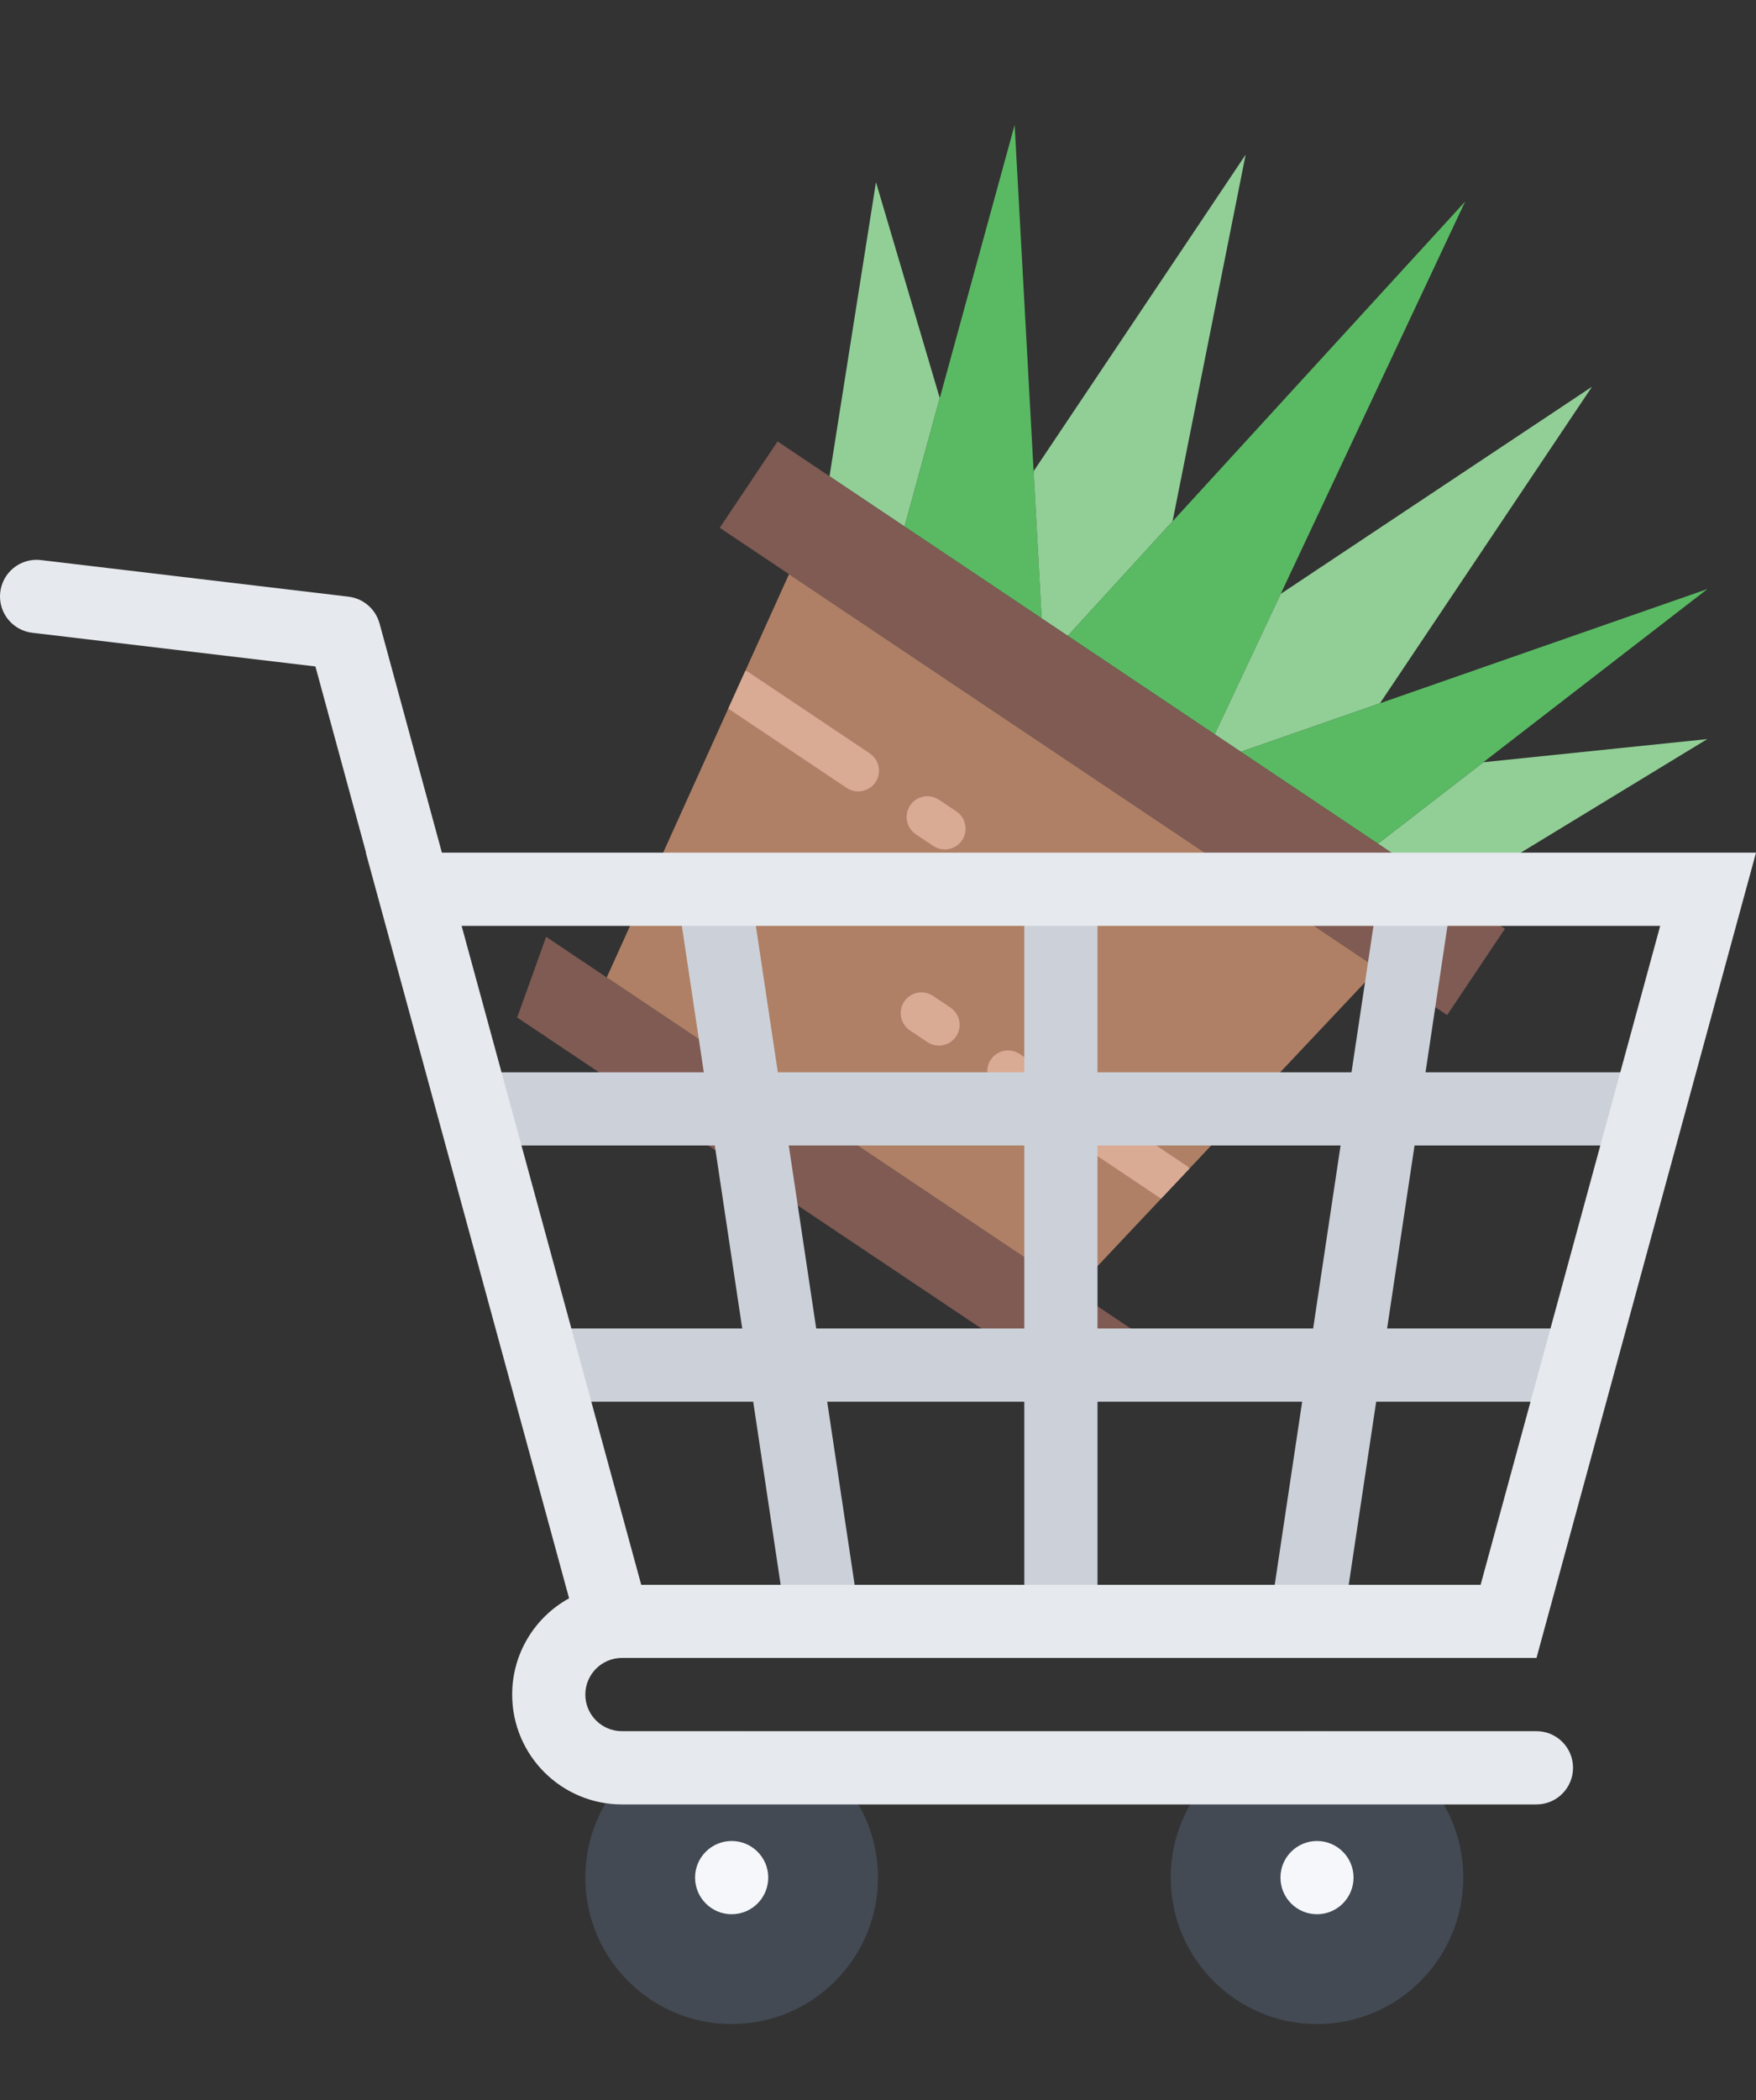 <?xml version="1.0" encoding="UTF-8" standalone="no"?>
<svg
   xmlns:dc="http://purl.org/dc/elements/1.1/"
   xmlns:cc="http://creativecommons.org/ns#"
   xmlns:rdf="http://www.w3.org/1999/02/22-rdf-syntax-ns#"
   xmlns:svg="http://www.w3.org/2000/svg"
   xmlns="http://www.w3.org/2000/svg"
   xmlns:sodipodi="http://sodipodi.sourceforge.net/DTD/sodipodi-0.dtd"
   xmlns:inkscape="http://www.inkscape.org/namespaces/inkscape"
   version="1.1"
   id="Layer_1"
   x="0px"
   y="0px"
   viewBox="0 0 511.984 611.984"
   xml:space="preserve"
   sodipodi:docname="shopping.svg"
   width="511.984"
   height="611.984"
   inkscape:version="1.0 (4035a4fb49, 2020-05-01)"><rect x="0" y="0" width="511.984" height="611.984" fill="#333333" stroke="none"/><defs
   id="defs47" /><sodipodi:namedview
   inkscape:document-rotation="0"
   pagecolor="#ffffff"
   bordercolor="#666666"
   borderopacity="1"
   objecttolerance="10"
   gridtolerance="10"
   guidetolerance="10"
   inkscape:pageopacity="0"
   inkscape:pageshadow="2"
   inkscape:window-width="1920"
   inkscape:window-height="1017"
   id="namedview45"
   showgrid="false"
   inkscape:zoom="0.83010405"
   inkscape:cx="245.96774"
   inkscape:cy="279.01533"
   inkscape:window-x="-8"
   inkscape:window-y="-8"
   inkscape:window-maximized="1"
   inkscape:current-layer="Layer_1" />


<path
   style="fill:#434a54"
   d="m 383.988,504.451 c -23.562,0 -42.655,19.094 -42.655,42.655 0,23.577 19.094,42.687 42.655,42.687 23.561,0 42.655,-19.109 42.655,-42.687 0,-23.561 -19.093,-42.655 -42.655,-42.655 z"
   id="path6" />
<path
   style="fill:#f5f7fa"
   d="m 394.643,547.106 c 0,5.905 -4.766,10.687 -10.655,10.687 -5.891,0 -10.656,-4.781 -10.656,-10.687 0,-5.875 4.766,-10.656 10.656,-10.656 5.89,0 10.655,4.781 10.655,10.656 z"
   id="path8" />
<path
   style="fill:#434a54"
   d="m 213.329,504.451 c -23.569,0 -42.671,19.094 -42.671,42.655 0,23.577 19.102,42.687 42.671,42.687 23.562,0 42.663,-19.109 42.663,-42.687 0,-23.561 -19.102,-42.655 -42.663,-42.655 z"
   id="path10" />
<path
   style="fill:#f5f7fa"
   d="m 223.993,547.106 c 0,5.905 -4.773,10.687 -10.664,10.687 -5.891,0 -10.672,-4.781 -10.672,-10.687 0,-5.875 4.781,-10.656 10.672,-10.656 5.891,0 10.664,4.781 10.664,10.656 z"
   id="path12" />
<g
   id="g14">
</g>
<g
   id="g16">
</g>
<g
   id="g18">
</g>
<g
   id="g20">
</g>
<g
   id="g22">
</g>
<g
   id="g24">
</g>
<g
   id="g26">
</g>
<g
   id="g28">
</g>
<g
   id="g30">
</g>
<g
   id="g32">
</g>
<g
   id="g34">
</g>
<g
   id="g36">
</g>
<g
   id="g38">
</g>
<g
   id="g40">
</g>
<g
   id="g42">
</g>
<g
   id="g36-6"
   transform="matrix(0.572,0.383,-0.382,0.57,280.735,-39.302)"><g
     id="g6"><polygon
       id="polygon2"
       points="467.865,132.415 394.525,193.528 376.64,247.173 414.899,247.173 "
       style="fill:#91cf96" /><polygon
       id="polygon4"
       points="135.36,247.173 117.475,193.528 44.135,132.415 97.101,247.173 "
       style="fill:#91cf96" /></g><polygon
     id="polygon8"
     points="205.241,247.172 79.448,79.448 135.353,247.172 "
     style="fill:#5aba63" /><polygon
     id="polygon10"
     points="167.721,35.31 167.721,197.146 205.238,247.172 218.55,247.172 228.428,181.998 "
     style="fill:#91cf96" /><polygon
     id="polygon12"
     points="293.45,247.172 256.004,0 218.548,247.172 "
     style="fill:#5aba63" /><polygon
     id="polygon14"
     points="344.277,35.31 283.578,181.998 293.447,247.172 306.759,247.172 344.277,197.146 "
     style="fill:#91cf96" /><polygon
     id="polygon16"
     points="376.644,247.172 432.549,79.448 306.756,247.172 "
     style="fill:#5aba63" /><g
     id="g22-0"><polygon
       id="polygon18"
       points="70.621,247.172 70.621,291.31 441.379,291.31 441.379,247.172 "
       style="fill:#7f5b53" /><polygon
       id="polygon20"
       points="406.069,476.69 397.241,512 114.759,512 105.931,476.69 "
       style="fill:#7f5b53" /></g><polygon
     id="polygon24"
     points="136.828,476.69 375.172,476.69 406.069,291.31 105.931,291.31 "
     style="fill:#af8066" /><g
     id="g34-5"><path
       id="path26"
       d="m 220.69,353.103 h -8.828 c -4.873,0 -8.828,-3.946 -8.828,-8.828 0,-4.882 3.955,-8.828 8.828,-8.828 h 8.828 c 4.873,0 8.828,3.946 8.828,8.828 -0.001,4.883 -3.956,8.828 -8.828,8.828"
       style="fill:#d9aa94" /><path
       id="path28"
       d="M 264.828,423.724 H 256 c -4.873,0 -8.828,-3.946 -8.828,-8.828 0,-4.882 3.955,-8.828 8.828,-8.828 h 8.828 c 4.873,0 8.828,3.946 8.828,8.828 -0.001,4.882 -3.956,8.828 -8.828,8.828"
       style="fill:#d9aa94" /><path
       id="path30"
       d="m 386.895,406.356 c -0.486,-0.079 -0.918,-0.291 -1.421,-0.291 h -85.336 c -4.873,0 -8.828,3.955 -8.828,8.828 0,4.882 3.955,8.828 8.828,8.828 H 384 Z"
       style="fill:#d9aa94" /><path
       id="path32"
       d="m 176.552,335.448 h -61.793 c -0.503,0 -0.945,0.203 -1.421,0.291 l 2.895,17.364 h 60.319 c 4.873,0 8.828,-3.946 8.828,-8.828 -0.001,-4.881 -3.955,-8.827 -8.828,-8.827"
       style="fill:#d9aa94" /></g></g><path
   style="fill:#ccd1d9"
   d="m 478.641,333.792 v -21.335 h -63.014 l 7.766,-51.749 -21.094,-3.164 -8.25,54.913 h -74.06 v -51.335 h -21.343 v 51.335 h -71.864 l -8.242,-54.913 -21.093,3.164 7.757,51.749 h -64.873 v 21.335 h 68.076 l 8,53.327 h -57.553 v 21.335 h 60.756 l 9.836,65.592 21.093,-3.188 -9.359,-62.404 h 57.468 v 61.998 h 21.343 v -61.998 h 59.67 l -9.358,62.404 21.092,3.188 9.844,-65.592 h 54.748 v -21.335 h -51.561 l 8,-53.327 z m -240.665,53.327 -7.999,-53.327 h 68.67 v 53.327 z m 144.887,0 H 319.99 v -53.327 h 70.872 z"
   id="path2" /><path
   style="fill:#e6e9ed"
   d="M 447.986,504.451 H 181.33 c -5.883,0 -10.672,-4.781 -10.672,-10.656 0,-5.891 4.789,-10.688 10.672,-10.688 h 266.656 l 63.998,-234.648 H 128.84 l -18.18,-66.803 -0.008,0.008 c -1.125,-4.141 -4.664,-7.273 -9.023,-7.789 v -0.008 l -89.7,-10.664 -0.008,0.008 c -0.414,-0.055 -0.828,-0.086 -1.258,-0.086 -5.891,0 -10.663,4.781 -10.663,10.672 0,5.461 4.108,9.96 9.405,10.585 v 0 l 82.561,9.82 14.764,54.257 h -0.07 l 59.265,217.274 c -9.891,5.438 -16.594,15.968 -16.594,28.062 0,17.656 14.328,32 31.999,32 h 266.656 c 5.891,0 10.655,-4.781 10.655,-10.688 0,-5.875 -4.764,-10.656 -10.655,-10.656 z m 36.062,-234.657 -52.357,192.002 H 186.955 l -52.365,-192.002 z"
   id="path4" /></svg>
